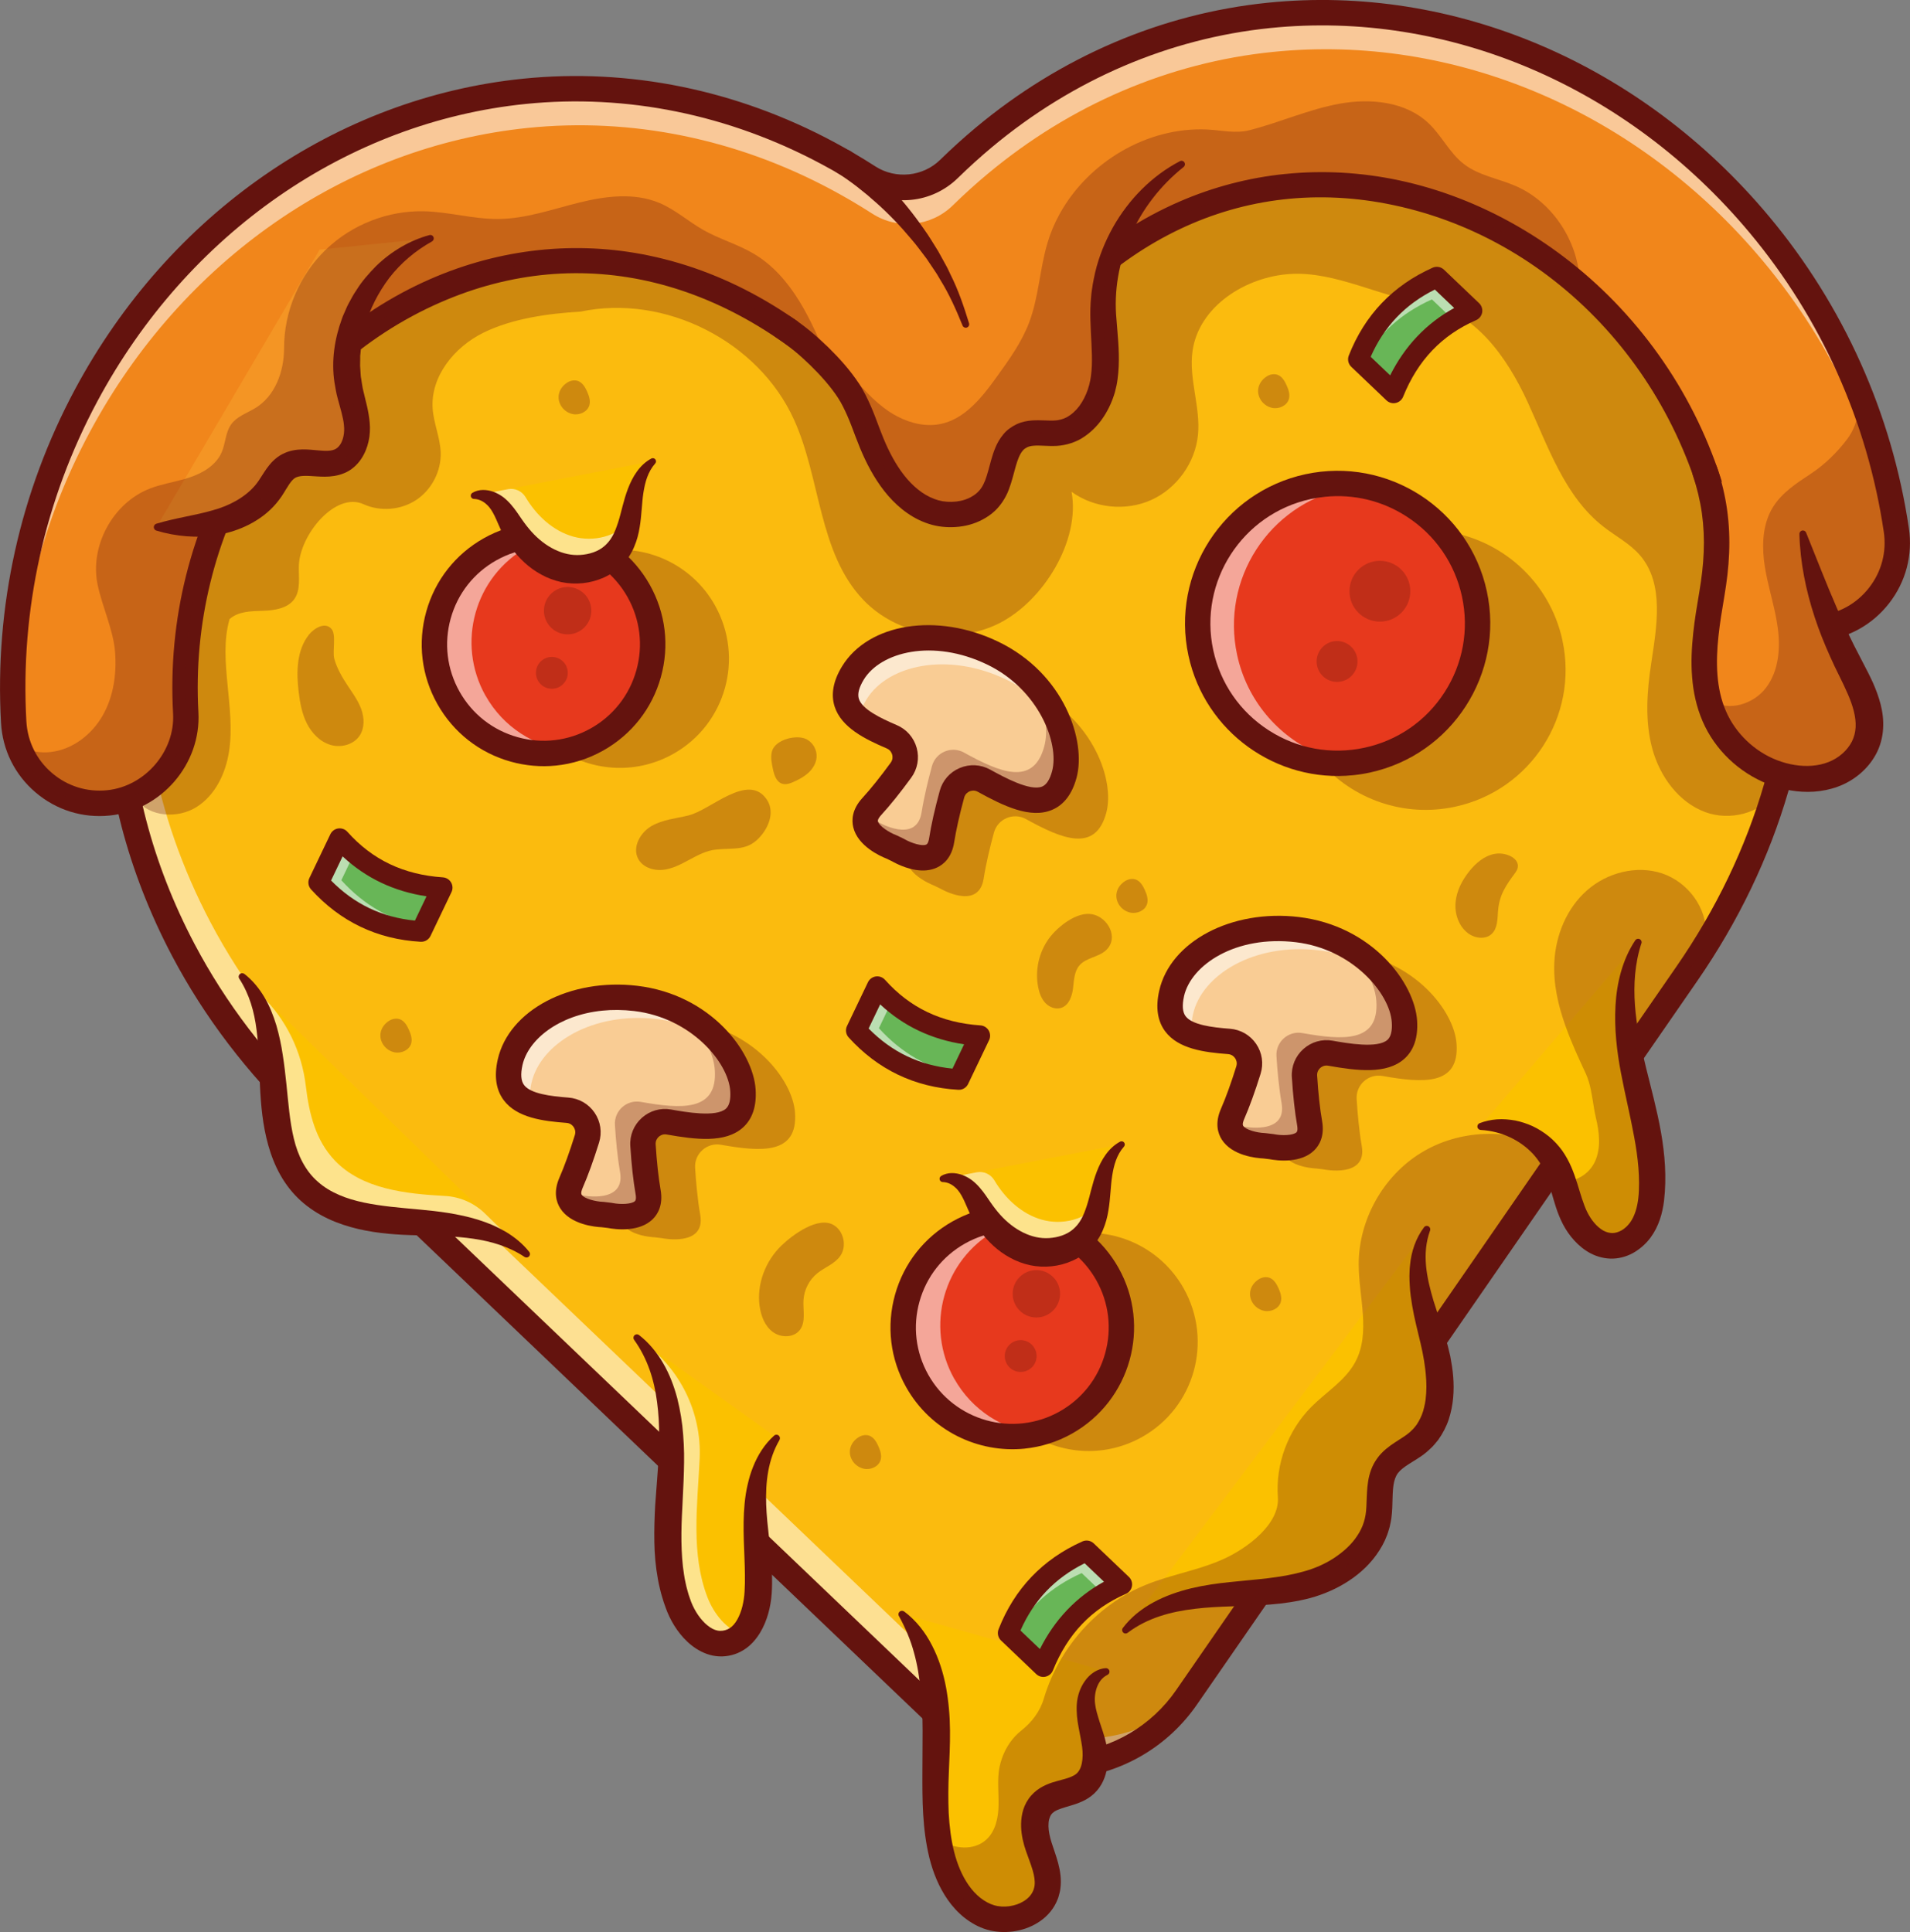 <?xml version="1.0" encoding="UTF-8"?><svg id="Camada_2" xmlns="http://www.w3.org/2000/svg" viewBox="0 0 597.45 604.38"><rect x="0" y="0" width="597.45" height="604.38" fill="#808080" stroke="none"/><defs><style>.cls-1{fill:#fff;}.cls-2{fill:#e7391d;}.cls-3{fill:#64130e;}.cls-4{fill:#fbc100;}.cls-5{fill:#f9cc94;}.cls-6{fill:#f1861b;}.cls-7{fill:#fbbb0e;}.cls-8{opacity:.3;}.cls-9{fill:#fffffe;}.cls-10{opacity:.55;}.cls-11{fill:#68b657;}.cls-12{fill:#f49524;}</style></defs><g id="Camada_1-2"><g><path class="cls-7" d="m555.6,246.38c-.18.6-.35,1.2-.54,1.81-4.68,15.56-11.43,30.69-20.13,45.13-2.29,3.83-4.73,7.6-7.31,11.33l-17.62,25.49-11.4,16.48-12.09,17.5-1.28,1.86-36.95,53.45-54.39,78.66-22.76,32.92c-6.89,9.96-17.06,16.99-28.6,19.96-2.43.63-4.9,1.07-7.43,1.33-7.38.75-14.74-.15-21.57-2.54-6.64-2.32-12.79-6.05-18.02-11.04l-2.76-2.64-196.22-187.47c-16.1-15.38-29.28-32.68-39.16-51.4-8.86-16.81-14.92-34.24-18.17-51.78-6.8-36.56-1.41-73.58,16.23-106.5,23.73-44.26,65.55-73.51,111.85-78.23,25.95-2.65,52.4,2.77,76.46,15.69,16.74,8.99,32.34,21.44,46.61,37.21,10.79-18.32,23.56-33.67,38.14-45.85,20.98-17.51,45.77-28.15,71.72-30.8,46.31-4.72,93.16,15.48,125.35,54.04,35.4,42.42,46.35,99.06,30.05,155.4Z"/><g class="cls-10"><path class="cls-1" d="m369.62,533.07c-6.82,8.87-16.37,15.14-27.1,17.91-2.43.63-4.9,1.07-7.43,1.33-7.38.75-14.74-.15-21.57-2.54-6.64-2.32-12.79-6.05-18.02-11.04l-2.76-2.64-196.22-187.47c-16.1-15.38-29.28-32.68-39.16-51.4-8.86-16.81-14.92-34.24-18.17-51.78-6.8-36.56-1.41-73.58,16.23-106.5,8.29-15.47,18.79-29.09,30.92-40.48-8.57,9.45-16.13,20.12-22.41,31.84-17.64,32.92-23.03,69.94-16.23,106.5,3.25,17.54,9.31,34.96,18.17,51.78,9.89,18.72,23.06,36.02,39.16,51.4l196.22,187.47,2.76,2.64c5.23,4.99,11.38,8.72,18.02,11.04,6.83,2.39,14.19,3.29,21.57,2.54,2.53-.26,5-.71,7.43-1.33,6.81-1.76,13.15-4.92,18.6-9.27Z"/></g><g class="cls-8"><path class="cls-3" d="m555.6,246.38c-.18.6-.35,1.2-.54,1.81-4.61,6.34-14.07,8.64-21.59,5.88-8.4-3.08-14.25-11.17-16.61-19.79-2.36-8.63-1.72-17.79-.38-26.64,1.74-11.61,4.18-24.93-3.42-33.86-3.16-3.7-7.61-6-11.46-8.99-12.17-9.47-17.34-25.07-23.78-39.08-6.44-14.02-16.65-28.54-31.9-30.75-13.94-2.01-28.22-10.11-42.27-9.26-14.06.85-28.67,10.19-30.63,24.13-1.22,8.7,2.55,17.45,1.71,26.19-.84,8.71-6.63,16.78-14.61,20.38-7.98,3.6-17.86,2.58-24.94-2.56,2.81,15.21-8.77,34.1-22.56,41.1-13.8,7.01-32.02,3.86-42.66-7.37-13.96-14.74-13.21-37.82-21.6-56.31-11.13-24.53-40.35-39.33-66.71-33.79-10.11.61-21.33,2.13-30.43,6.6-9.1,4.47-16.63,13.72-15.88,23.84.35,4.64,2.37,9.05,2.51,13.71.18,5.77-2.81,11.54-7.61,14.75-4.81,3.21-11.29,3.74-16.55,1.35-8.79-3.98-19.88,9.56-20.21,19.21-.12,3.57.65,7.51-1.4,10.45-2.1,2.98-6.24,3.58-9.89,3.69-3.65.11-7.68.16-10.39,2.61-1.89,6.68-1.28,13.66-.62,20.57.65,6.91,1.52,13.9.47,20.78-1.04,6.87-4.3,13.75-10.19,17.44-5.88,3.68-14.62,3.15-18.85-2.36-1.17-1.53-2.32-3.08-3.43-4.64-6.8-36.56-1.41-73.58,16.23-106.5,23.73-44.26,65.55-73.51,111.85-78.23,25.95-2.65,52.4,2.77,76.46,15.69,16.74,8.99,32.34,21.44,46.61,37.21,10.79-18.32,23.56-33.67,38.14-45.85,20.98-17.51,45.77-28.15,71.72-30.8,46.31-4.72,93.16,15.48,125.35,54.04,35.4,42.42,46.35,99.06,30.05,155.4Z"/></g><path class="cls-3" d="m335.49,556.25c-15.73,1.6-31.31-3.74-42.74-14.66l-198.98-190.1c-16.41-15.68-29.85-33.32-39.93-52.43-27.97-53.07-28.67-112.12-1.93-162,24.35-45.43,67.33-75.45,114.95-80.31,26.74-2.73,53.97,2.85,78.74,16.14,15.68,8.41,30.49,19.89,44.07,34.15,10.42-16.71,22.61-30.94,36.27-42.34,21.58-18.02,47.12-28.98,73.86-31.71,47.63-4.86,95.78,15.87,128.8,55.45,36.26,43.45,47.49,101.42,30.81,159.04-6.01,20.75-15.61,40.74-28.52,59.42l-156.5,226.36c-8.99,13.01-23.17,21.39-38.9,22.99ZM167.67,64.66c-44.99,4.59-85.65,33.06-108.75,76.16-25.47,47.51-24.76,103.84,1.96,154.54,9.68,18.35,22.59,35.3,38.39,50.39l198.98,190.1c9.75,9.31,23.04,13.87,36.45,12.5,13.42-1.37,25.51-8.51,33.18-19.61l156.5-226.36c12.43-17.97,21.65-37.18,27.43-57.11,15.93-55.05,5.25-110.36-29.28-151.75-31.33-37.55-76.9-57.22-121.9-52.63-25.16,2.57-49.22,12.91-69.58,29.91-14.18,11.84-26.72,26.92-37.27,44.82-.64,1.09-1.76,1.81-3.02,1.93s-2.5-.35-3.35-1.29c-13.94-15.4-29.27-27.64-45.55-36.37-23.37-12.54-49.02-17.8-74.18-15.24Z"/><path class="cls-6" d="m572.8,195.95c-1.15.28-2.34.49-3.55.61-4.71.48-9.34-.36-13.48-2.21-8.19-3.65-14.5-11.24-15.88-20.47-1.37-9.17-3.59-17.98-6.55-26.35-.02-.05-.03-.1-.05-.16-8.17-23.01-21.96-42.74-39.07-57.77-40.35-35.45-99.17-44.84-146.49-9.62-12.96,9.64-25.04,22.63-35.65,39.34-2.38,3.75-5.5,6.67-9.03,8.73-6.71,3.93-14.89,4.76-22.26,2.26-3.87-1.3-7.5-3.53-10.59-6.71-2.31-2.39-4.65-4.68-7.01-6.84-1.34-1.25-2.7-2.45-4.05-3.62-3.54-3.06-7.12-5.88-10.72-8.46-1.09-.78-2.17-1.53-3.26-2.26-47.5-32.09-99.19-24.48-136.21,5.03-17.86,14.22-32.29,33.54-41.2,55.96-7.25,18.19-10.83,38.42-9.66,59.63.78,14.04-10.18,26.71-24.18,28.14-12.69,1.29-24.16-6.43-28.17-17.88-.7-1.96-1.17-4.03-1.39-6.18-.04-.41-.07-.82-.09-1.22-1.98-35.27,5.57-70.29,22.67-102.2C55.75,69.94,106.99,34.39,163.98,28.58c32.38-3.3,65.24,3.39,95.01,19.36,4.31,2.31,8.54,4.8,12.7,7.47,7.95,5.11,18.41,4.04,25.16-2.57,3.53-3.46,7.18-6.75,10.92-9.88,25.94-21.65,56.76-34.84,89.15-38.14,57.01-5.81,114.36,18.66,153.43,65.48,12.59,15.08,22.6,31.65,29.96,49.22,6.2,14.8,10.5,30.33,12.87,46.3,2.07,13.99-7.01,26.96-20.38,30.13Z"/><g class="cls-10"><path class="cls-1" d="m593.41,171.54c-5.85-32.81-19.97-63.54-41.89-89.81-39.07-46.82-96.42-71.3-153.43-65.48-32.38,3.3-63.2,16.49-89.15,38.14-3.74,3.12-7.39,6.42-10.92,9.88-6.75,6.61-17.22,7.68-25.16,2.57-4.16-2.67-8.39-5.16-12.7-7.47-29.77-15.97-62.63-22.66-95.01-19.36-57,5.81-108.23,41.37-137.04,95.11-16.18,30.18-23.81,63.14-22.9,96.45-.41-1.43-.69-2.93-.84-4.46-.04-.41-.07-.82-.09-1.22-1.98-35.27,5.57-70.29,22.67-102.2C55.75,69.94,106.99,34.39,163.98,28.58c32.38-3.3,65.24,3.39,95.01,19.36,4.31,2.31,8.54,4.8,12.7,7.47,7.95,5.11,18.41,4.04,25.16-2.57,3.53-3.46,7.18-6.75,10.92-9.88,25.94-21.65,56.76-34.84,89.15-38.14,57.01-5.81,114.36,18.66,153.43,65.48,23.18,27.79,37.65,60.58,42.83,95.52.28,1.94.36,3.86.23,5.72Z"/></g><path class="cls-3" d="m569.65,200.51c-16.19,1.65-31.3-10.03-33.69-26.05-8.18-55.01-48.37-99.33-100-110.28-47.14-10-91.07,10.88-120.52,57.28-5.07,7.99-13.41,13.12-22.86,14.09-9.46.96-18.65-2.38-25.24-9.18-38.22-39.49-85.46-51.07-129.6-31.76-48.36,21.15-78.77,72.67-75.68,128.2.9,16.16-11.54,30.66-27.73,32.31-8.48.87-16.73-1.71-23.22-7.24-6.48-5.53-10.32-13.26-10.79-21.76-2.04-36.2,5.96-72.26,23.13-104.3C52.87,66.9,105.26,30.57,163.58,24.62c33.18-3.38,66.82,3.47,97.29,19.81,4.38,2.35,8.74,4.92,12.97,7.64,6.34,4.07,14.85,3.21,20.24-2.07,3.59-3.52,7.35-6.91,11.15-10.09,26.55-22.16,58.12-35.66,91.29-39.05,58.32-5.95,116.96,19.06,156.88,66.89,23.28,27.9,38.39,61.61,43.7,97.48,1.25,8.42-.95,16.77-6.18,23.49-5.24,6.73-12.79,10.92-21.28,11.78ZM402,54.43c11.72-1.2,23.71-.55,35.61,1.98,25.67,5.44,50.23,19.59,69.15,39.82,19.92,21.3,32.73,47.95,37.06,77.06,1.74,11.68,13.2,20.52,25.03,19.31h0c6.31-.64,11.92-3.75,15.81-8.76,3.89-5,5.52-11.2,4.59-17.45-5.1-34.43-19.6-66.78-41.95-93.56C509.08,27.04,453.01,3.09,397.32,8.77c-31.59,3.22-61.67,16.1-87,37.24-3.65,3.05-7.24,6.3-10.69,9.67-8.14,7.96-20.51,9.23-30.08,3.07-4.05-2.61-8.24-5.07-12.43-7.32-29.07-15.59-61.13-22.13-92.73-18.91-55.69,5.68-105.76,40.46-133.94,93.03-16.48,30.75-24.16,65.36-22.2,100.1.36,6.32,3.2,12.06,8.02,16.17,4.82,4.12,10.95,6.03,17.26,5.38,11.83-1.21,21.27-12.18,20.61-23.97-1.64-29.39,5.54-58.08,20.74-82.96,14.44-23.64,35.64-42.44,59.68-52.96,21.91-9.58,45.59-12.13,68.46-7.36,25.33,5.28,48.89,19.03,70.03,40.88,4.88,5.04,11.7,7.52,18.72,6.81,7.02-.72,13.2-4.52,16.96-10.45,16.29-25.66,36.59-43.89,60.33-54.18,10.53-4.56,21.61-7.44,32.93-8.59Z"/><path class="cls-12" d="m108.95,107.44c-.78,4.78-.71,9.67.31,14.43.86,3.99,2.31,7.89,2.42,11.97.11,4.08-1.52,8.56-5.19,10.34-5,2.4-11.5-1.08-16.31,1.67-2.76,1.58-4.1,4.75-5.94,7.35-3.7,5.29-9.78,8.54-16.05,10.1-.15.04-.3.07-.44.1-6.13,1.46-12.52,1.49-18.83,1.52l8.9-15.12,42.19-71.72,34.71-3.54c-13.63,5.31-23.45,18.56-25.77,32.9Z"/><path class="cls-3" d="m135.11,75.54c-5.26,2.93-9.76,6.78-13.3,11.34-3.47,4.61-6.12,9.75-7.63,15.18-.32,1.37-.72,2.71-.89,4.1-.11.69-.25,1.37-.34,2.06l-.17,2.07-.11,1.03v1.03s-.03,2.06-.03,2.06c.02.68.09,1.36.13,2.05.05.68.06,1.37.21,2.04.22,1.35.37,2.67.74,4.09l1.09,4.52c.36,1.6.68,3.31.83,5.13.08.9.11,1.85.05,2.85-.04.98-.18,1.95-.39,2.92-.42,1.93-1.17,3.86-2.39,5.66-1.2,1.78-3.03,3.45-5.21,4.33-2.14.91-4.29,1.11-6.1,1.12-1.83,0-3.43-.17-4.83-.23-1.4-.07-2.59-.02-3.42.2-.85.23-1.27.48-1.89,1.12-.61.64-1.3,1.68-2.07,2.97-.39.64-.81,1.35-1.31,2.09-.51.74-1.08,1.52-1.68,2.21-2.39,2.85-5.38,5.02-8.5,6.62-3.13,1.6-6.46,2.64-9.78,3.24-3.31.58-6.61.67-9.81.42-3.21-.27-6.32-.83-9.39-1.77h-.01c-.59-.19-.93-.81-.75-1.41.11-.37.41-.64.75-.75,6.15-1.85,12.13-2.59,17.5-4.16,5.34-1.43,10.21-4.09,13.37-7.8.41-.47.74-.94,1.11-1.46.36-.53.75-1.14,1.17-1.8.85-1.31,1.81-2.9,3.38-4.44.78-.76,1.73-1.51,2.8-2.07,1.07-.55,2.2-.97,3.28-1.18,2.18-.45,4.1-.35,5.76-.23,1.67.13,3.13.31,4.37.34,1.25.03,2.23-.1,2.92-.39.69-.26,1.25-.74,1.78-1.48.52-.73.9-1.73,1.11-2.8.1-.54.18-1.09.19-1.65.02-.54,0-1.12-.07-1.76-.11-1.24-.4-2.55-.76-3.94l-1.2-4.41c-.45-1.55-.7-3.29-1-4.96-1.03-6.79.04-13.7,2.34-19.95.25-.8.64-1.54.96-2.31.35-.76.63-1.54,1.04-2.27.8-1.46,1.54-2.94,2.5-4.3,1.73-2.82,3.94-5.3,6.23-7.63,4.71-4.55,10.48-7.98,16.63-9.64.58-.16,1.17.19,1.33.76.13.49-.09.99-.52,1.23l-.03.02Z"/><path class="cls-6" d="m369.66,51.34c-10.33,6.64-18.09,17.01-21.93,28.65-1.66,5.02-2.59,10.26-2.67,15.55-.12,7.76,1.45,15.57.26,23.23-1.18,7.67-6.22,15.6-13.91,16.65-4.02.55-8.39-.81-12.02,1.02-6.04,3.05-5.28,11.91-8.7,17.75-3.95,6.7-13.54,8.39-20.67,5.3-7.13-3.09-12.09-9.78-15.51-16.76-3.43-6.99-4.22-11.62-7.88-18.47-1.16-2.17-2.98-4.66-5.15-7.22-3.75-4.42-8.59-9.01-13.07-12.36-1.11-.84-2.21-1.6-3.26-2.26l86.27-35.38,38.24-15.69Z"/><path class="cls-3" d="m247.28,99.05c4.4,2.82,8.14,6.07,11.74,9.54,3.56,3.5,6.89,7.17,9.8,11.59,1.51,2.35,2.56,4.58,3.59,6.91,1.02,2.32,1.86,4.65,2.68,6.84,1.62,4.35,3.45,8.43,5.83,12.09,2.36,3.65,5.27,6.8,8.68,8.8,1.75,1.01,3.44,1.67,5.3,1.99,1.86.29,3.8.25,5.61-.14,1.81-.39,3.46-1.17,4.77-2.21,1.32-1.08,2.14-2.31,2.87-4.15.71-1.85,1.23-4.05,1.92-6.51.34-1.21.75-2.51,1.32-3.85.54-1.33,1.36-2.76,2.45-4.07,1.08-1.35,2.6-2.43,4.2-3.19,1.64-.75,3.34-1.07,4.82-1.16,2.97-.18,5.36.16,7.2,0,.46-.02.86-.08,1.26-.18.4-.06.79-.19,1.17-.32.39-.1.75-.33,1.14-.48.35-.24.74-.4,1.08-.67,1.41-.99,2.69-2.37,3.69-4.03,1.01-1.65,1.8-3.5,2.3-5.43.24-.98.45-1.89.57-2.95.15-1.03.21-2.11.26-3.18.15-4.34-.31-8.99-.44-13.93-.08-2.46-.04-5.04.22-7.6.08-1.28.33-2.54.5-3.81.2-1.26.5-2.51.76-3.76,1.18-4.97,3.12-9.7,5.57-14.1,4.94-8.76,12.24-16.14,20.94-20.67.53-.28,1.18-.07,1.46.46.24.47.11,1.03-.29,1.35h0c-14.69,11.67-22.75,30-21.01,47.74.33,4.58.92,9.46.69,14.66-.07,1.3-.16,2.61-.35,3.94-.16,1.31-.46,2.74-.82,4.06-.77,2.67-1.91,5.24-3.45,7.62-1.53,2.38-3.55,4.57-6.07,6.3-2.47,1.75-5.7,2.77-8.71,2.94-2.93.13-5.31-.22-7.1-.06-.9.06-1.57.23-2.1.47-.53.3-1.04.57-1.44,1.11-.87.99-1.59,2.81-2.19,4.96-.61,2.13-1.16,4.6-2.15,7.21-.97,2.6-2.83,5.52-5.25,7.42-2.42,1.94-5.23,3.19-8.08,3.81-2.85.61-5.76.67-8.61.22-2.85-.46-5.67-1.58-8.03-2.97-4.84-2.86-8.5-6.99-11.31-11.32-2.83-4.34-4.89-9.04-6.61-13.62-.86-2.27-1.64-4.43-2.54-6.48-.89-2.03-1.9-4.12-2.99-5.78-2.33-3.56-5.43-7.03-8.67-10.2-3.26-3.16-6.78-6.18-10.42-8.5l-.04-.03c-1.85-1.18-2.39-3.63-1.21-5.48,1.18-1.85,3.63-2.39,5.48-1.21h0Z"/><path class="cls-3" d="m266.36,47.51c1.25.94,2.29,1.79,3.37,2.71,1.07.9,2.09,1.84,3.12,2.78,1.01.95,2,1.92,2.99,2.88.96,1,1.93,1.98,2.87,2.98,3.77,4.03,7.21,8.34,10.33,12.85,1.61,2.22,3,4.6,4.45,6.91l1.98,3.6c.32.6.67,1.19.97,1.8l.88,1.86c2.46,4.88,4.21,10.08,5.8,15.26.17.57-.15,1.17-.72,1.34-.54.16-1.1-.11-1.31-.62l-.02-.06c-2-4.91-4.13-9.74-6.92-14.22l-1-1.7c-.34-.56-.73-1.1-1.09-1.65l-2.2-3.27c-1.6-2.09-3.11-4.23-4.84-6.2-3.35-4.02-6.98-7.81-10.87-11.28l-2.95-2.56c-1.01-.82-2.01-1.64-3.03-2.44-1.03-.78-2.06-1.57-3.11-2.3-1.02-.74-2.14-1.48-3.09-2.07l-.08-.05c-1.87-1.15-2.45-3.6-1.3-5.47,1.15-1.87,3.6-2.45,5.47-1.3.1.06.2.13.3.2Z"/><path class="cls-6" d="m584.16,231.22c-1.45,4.96-5.54,8.93-10.33,10.86-4.8,1.94-10.22,1.97-15.25.77-5.26-1.26-10.14-3.9-14.16-7.5-3.37-3.02-6.14-6.72-8-10.86-5.36-11.93-3.14-25.73-.94-38.63,2.19-12.84,2.39-24.81-2.13-38.32-.02-.05-.03-.1-.05-.16l20.37,12.94,10.25,6.52c2.05,9.95,5.03,19.72,8.89,29.11,1.67,4.07,3.51,8.08,5.51,12,3.73,7.31,8.15,15.39,5.85,23.27Z"/><path class="cls-3" d="m537.06,146.11c1.44,4.31,2.53,8.77,3.17,13.3.63,4.53.84,9.11.64,13.64-.17,4.53-.74,8.99-1.47,13.37-.72,4.25-1.42,8.43-1.86,12.57-.89,8.24-.73,16.47,2.34,23.48,2.97,6.92,8.96,12.64,16.02,15.35,3.52,1.35,7.33,2.01,10.93,1.72,3.62-.28,6.93-1.54,9.44-3.77,1.26-1.1,2.28-2.4,3-3.79.69-1.39,1.08-2.88,1.17-4.49.17-3.2-.88-6.83-2.5-10.49-.79-1.85-1.7-3.72-2.65-5.64-.96-1.91-1.94-3.96-2.83-5.97-1.81-4.04-3.47-8.15-4.84-12.35-2.75-8.4-4.53-17.13-4.76-25.97-.02-.6.46-1.11,1.06-1.12.47-.01.87.27,1.04.68h0c3.28,8.08,6.3,16,9.69,23.75,1.69,3.87,3.39,7.73,5.28,11.49.96,1.89,1.9,3.71,2.91,5.64,1.01,1.92,2.04,3.91,3,6.02.93,2.11,1.79,4.35,2.41,6.77.62,2.41.97,5.04.78,7.75-.17,2.69-.91,5.47-2.23,7.9-1.31,2.42-3.07,4.51-5.11,6.21-2.03,1.69-4.34,3.03-6.81,3.93-2.44.9-4.97,1.39-7.47,1.57-5.02.33-9.91-.62-14.43-2.4-9.01-3.58-16.53-10.65-20.4-19.62-1.91-4.44-2.94-9.17-3.28-13.81-.39-4.65-.13-9.22.33-13.67.47-4.45,1.21-8.79,1.93-13.05.69-4.14,1.21-8.26,1.36-12.37.18-4.1-.01-8.18-.57-12.21-.57-4.02-1.54-7.99-2.83-11.87v-.03c-.7-2.08.42-4.33,2.51-5.02s4.33.43,5.02,2.51Z"/><path class="cls-4" d="m510.63,333.32c2.7,12.87,6.74,25.73,6.1,38.87-.18,3.93-.83,7.93-2.81,11.32-1.97,3.39-5.48,6.09-9.4,6.22-5.74.2-10.33-4.9-12.57-10.19-1.41-3.35-2.25-6.95-3.4-10.4-.56-1.73-1.2-3.42-2.05-5.02-.12-.25-.25-.48-.39-.73-4.48-7.92-14.17-12.52-23.12-10.96l26.76-31.27,22.71-26.54c-5.31,10.86-4.69,23.54-2.46,35.52.19,1.06.4,2.12.63,3.18Z"/><path class="cls-3" d="m513.43,295.09c-2.07,6.38-2.48,12.92-2.01,19.42.48,6.51,1.86,12.96,3.45,19.46,1.61,6.52,3.43,13.17,4.67,20.12,1.22,6.97,1.84,14.18.96,21.65-.49,3.77-1.57,7.84-4.22,11.43-1.32,1.76-2.96,3.28-4.9,4.48-1.95,1.19-4.3,1.98-6.78,2.08-2.45.09-4.9-.54-6.95-1.59-2.05-1.06-3.75-2.49-5.17-4.03-1.43-1.55-2.59-3.25-3.54-5.04-.96-1.85-1.65-3.62-2.22-5.36-1.14-3.47-1.88-6.73-2.92-9.55-.5-1.42-1.1-2.72-1.8-3.88-.72-1.18-1.56-2.31-2.53-3.36-3.94-4.18-9.69-7.07-16.28-7.44h-.03c-.6-.04-1.07-.55-1.03-1.16.03-.44.31-.81.7-.96,1.71-.66,3.56-1.06,5.44-1.2,1.89-.14,3.79.04,5.69.36,1.88.39,3.73.99,5.51,1.81,1.77.84,3.44,1.9,5,3.15,1.54,1.26,2.93,2.75,4.14,4.39,1.19,1.68,2.14,3.45,2.9,5.21,1.51,3.53,2.36,6.94,3.36,9.96.51,1.51,1.01,2.94,1.62,4.13.62,1.23,1.36,2.41,2.22,3.4.85.99,1.8,1.82,2.77,2.37.97.53,1.93.78,2.9.79.94-.01,1.94-.32,2.92-.88.97-.57,1.87-1.43,2.59-2.41,1.42-1.96,2.25-4.7,2.58-7.67.19-1.49.21-3.08.23-4.67,0-1.59-.08-3.19-.2-4.79-.26-3.21-.73-6.44-1.34-9.69-1.18-6.5-2.82-13.1-4.11-19.93-1.31-6.84-2.13-13.97-1.72-21.14.4-7.13,2.2-14.45,6.18-20.39.33-.5,1.01-.63,1.51-.3.41.28.58.79.43,1.24h0Z"/><path class="cls-4" d="m448.27,419.43c3,11.03,4.05,24.4-4.6,31.68-3.2,2.69-7.47,4.21-9.82,7.67-3.09,4.53-1.82,10.6-2.7,16.01-1.64,10.09-10.96,17.43-20.73,20.49-5.36,1.67-10.93,2.36-16.54,2.8-4.62.37-9.26.58-13.85,1.02-10.19,1.01-20.86,3.59-28.03,10.89l12.24-16.28,62.08-82.58,20.05-26.68c-5.68,10.18-1.59,22.74,1.61,33.95.1.34.19.67.29,1.02Z"/><path class="cls-3" d="m447.31,384.99c-2.62,7.25-1.06,14.65,1.1,21.95l1.78,5.54c.61,1.88,1.27,3.7,1.87,5.69.62,1.99,1.13,4.04,1.59,6.1.38,2.09.75,4.19.91,6.37.35,4.31.08,8.89-1.39,13.39-.75,2.25-1.89,4.43-3.31,6.43-.8.94-1.53,1.94-2.47,2.74-.88.85-1.84,1.65-2.78,2.29-1.87,1.3-3.62,2.25-4.99,3.22-1.39.98-2.3,1.85-2.85,2.92-.57,1.09-.89,2.52-1.04,4.24-.15,1.72-.14,3.65-.23,5.78-.05,1.07-.12,2.17-.29,3.35-.06.58-.22,1.17-.33,1.76-.11.59-.25,1.17-.44,1.74-.65,2.31-1.67,4.48-2.93,6.45-2.5,3.97-5.89,7.15-9.62,9.59-3.71,2.44-7.87,4.23-12.05,5.37-4.17,1.1-8.35,1.7-12.45,2.02-8.19.68-16.05.41-23.56,1.34-7.52.88-14.9,2.83-21.07,7.5h-.02c-.48.38-1.16.28-1.52-.2-.3-.4-.29-.93,0-1.31,1.26-1.66,2.74-3.17,4.37-4.53,1.64-1.33,3.42-2.51,5.28-3.51,3.72-2.02,7.75-3.38,11.79-4.37,4.05-.96,8.16-1.54,12.16-1.94,4-.44,7.93-.73,11.74-1.19,1.9-.25,3.78-.5,5.63-.83,1.84-.33,3.63-.75,5.39-1.23,3.49-.94,6.72-2.33,9.66-4.24,2.9-1.91,5.51-4.22,7.29-6.97.91-1.35,1.63-2.8,2.09-4.31.47-1.51.71-3.03.79-4.9.1-1.84.11-3.88.32-6.13.22-2.23.7-4.77,2-7.21.66-1.2,1.49-2.36,2.4-3.3.91-.95,1.88-1.73,2.81-2.41,1.87-1.34,3.61-2.32,4.98-3.32.7-.49,1.25-.98,1.78-1.53.58-.49.98-1.15,1.47-1.72.82-1.28,1.52-2.65,1.99-4.2.43-1.56.8-3.17.89-4.91.11-.84.08-1.74.13-2.61-.04-.89,0-1.77-.1-2.68-.21-3.6-.85-7.29-1.72-10.96-.87-3.76-1.95-7.72-2.62-11.78-.33-2.05-.66-4.1-.76-6.22-.09-1.04-.08-2.12-.11-3.18.04-1.08.04-2.13.18-3.21.36-4.27,1.83-8.58,4.39-11.95.36-.48,1.04-.57,1.52-.21.39.29.52.8.37,1.23v.03Z"/><path class="cls-4" d="m75.61,305.36c15.94,17.13,3.53,48.87,19.65,65.84,8.54,9,22.15,10.43,34.54,11.12,12.39.69,25.91,1.64,35,10.07"/><g class="cls-10"><path class="cls-1" d="m164.79,392.39c-9.09-8.44-22.61-9.38-35-10.07-12.39-.7-26-2.13-34.53-11.12-16.12-16.97-3.71-48.7-19.65-65.84l6.2,6.05c7.75,7.56,12.58,17.57,13.85,28.32,1.04,8.78,3.11,17.03,9.04,23.28,8.54,9,22.15,10.44,34.53,11.12h.07c4.65.28,9.05,2.22,12.39,5.48l13.09,12.77Z"/></g><path class="cls-3" d="m76.4,304.63c2.52,1.94,4.62,4.49,6.27,7.27,1.66,2.79,2.85,5.82,3.78,8.87.88,3.06,1.54,6.15,1.99,9.21.49,3.06.82,6.09,1.14,9.08.62,5.96,1.04,11.76,2.33,17.12,1.27,5.34,3.65,10.15,7.54,13.52,3.84,3.41,8.96,5.36,14.41,6.5,5.48,1.15,11.26,1.61,17.23,2.16,6.03.55,12.27,1.31,18.38,3.18l2.27.77,2.24.88,2.18,1.03,2.12,1.16c2.76,1.67,5.29,3.74,7.26,6.24.37.47.29,1.16-.18,1.53-.38.3-.9.3-1.28.05-4.89-3.26-10.35-4.85-15.99-5.69-5.65-.83-11.48-.94-17.46-1.08-6.04-.12-12.33-.51-18.62-1.98-3.14-.74-6.29-1.75-9.34-3.18-3.04-1.42-5.97-3.29-8.55-5.61-2.58-2.32-4.74-5.1-6.41-8.07-1.69-2.98-2.89-6.13-3.78-9.27-1.78-6.31-2.31-12.58-2.61-18.61-.29-6.04-.31-11.91-1.07-17.56-.71-5.66-2.22-11.09-5.42-16.02h0c-.33-.51-.18-1.19.32-1.52.4-.26.9-.22,1.26.05Z"/><path class="cls-4" d="m199.1,418.37c10.11,10.41,11.47,26.4,10.77,40.9-.69,14.5-2.76,29.57,2.46,43.12,2.48,6.43,8.26,12.99,15.01,11.61,6.52-1.33,9.36-9.08,9.8-15.72.55-8.32-.83-16.64-.89-24.97-.07-8.33,1.39-17.14,6.74-23.54"/><g class="cls-10"><path class="cls-1" d="m232.31,511.19c-1.34,1.39-2.98,2.39-4.97,2.8-6.75,1.38-12.53-5.18-15.02-11.61-5.21-13.55-3.15-28.62-2.45-43.12.7-14.5-.66-30.49-10.77-40.91l1.85,1.33c11.75,8.41,18.56,22.17,17.9,36.6,0,.09,0,.17-.01.26-.7,14.5-2.76,29.58,2.45,43.12,1.97,5.12,6.04,10.32,11.02,11.53Z"/></g><path class="cls-3" d="m199.87,417.62c3.07,2.36,5.61,5.47,7.58,8.87,1.99,3.41,3.38,7.13,4.39,10.91.95,3.79,1.59,7.64,1.86,11.48.15,1.92.24,3.84.28,5.75.02,1.91,0,3.83-.06,5.7-.09,3.75-.34,7.45-.48,11.09-.2,3.64-.34,7.24-.29,10.78.07,3.54.27,7.02.82,10.4.12.85.28,1.69.47,2.51.16.84.37,1.65.6,2.46.2.82.47,1.62.75,2.41.27.83.54,1.53.87,2.23,1.28,2.79,3.25,5.4,5.43,6.84,1.08.73,2.18,1.12,3.2,1.12,1.02.02,2.07-.27,2.94-.83,1.81-1.1,3.23-3.82,3.97-6.78.37-1.5.62-3.06.7-4.64.11-1.7.13-3.43.11-5.19-.05-7.02-.84-14.53-.1-22.35.19-1.95.47-3.9.92-5.82.43-1.93.97-3.84,1.73-5.69,1.45-3.69,3.66-7.18,6.59-9.78.45-.4,1.14-.36,1.54.09.32.36.36.87.13,1.27v.02c-3.61,6.2-4.38,13.19-4.16,20.16.23,6.98,1.61,14.19,1.83,21.95.04,1.94.03,3.9-.1,5.89-.15,2.1-.49,4.21-1.08,6.28-.59,2.07-1.41,4.14-2.63,6.13-1.22,1.97-2.86,3.92-5.13,5.31-2.26,1.4-4.94,2.1-7.61,1.97-2.69-.11-5.16-1.13-7.16-2.41-2.02-1.3-3.64-2.9-5.02-4.61-1.37-1.71-2.5-3.55-3.42-5.5-.47-.98-.87-1.99-1.19-2.92-.34-.95-.69-1.9-.95-2.87-.3-.96-.57-1.93-.78-2.9-.24-.97-.46-1.95-.62-2.92-.72-3.91-1.06-7.82-1.12-11.67-.07-3.85.06-7.65.26-11.39l.82-11.05c.5-7.19.72-14.31-.22-21.25-.87-6.93-2.97-13.66-7.19-19.54-.35-.49-.24-1.17.24-1.52.4-.29.93-.26,1.3.02Z"/><path class="cls-4" d="m339.68,533.14c.08,4.38,1.8,8.55,2.57,12.86.29,1.6.4,3.32.27,4.97-.24,2.78-1.19,5.41-3.27,7.2-3.69,3.15-9.68,2.56-13.11,5.98-3.31,3.29-2.76,8.79-1.31,13.23,1.45,4.44,3.6,8.98,2.75,13.57-1.51,8.08-12.33,11.64-19.76,8.11-7.44-3.53-11.59-11.66-13.43-19.68-.33-1.42-.59-2.84-.82-4.28-1.74-11.21-.58-22.77-.68-34.16-.01-1.61-.06-3.23-.15-4.86-.61-11.37-3.18-22.91-10.72-31.26l49.97,14.07,14.16,3.99c-4.27.97-6.53,5.88-6.46,10.26Z"/><path class="cls-3" d="m282.81,504.1c3.66,2.73,6.64,6.5,8.73,10.64,2.15,4.14,3.53,8.6,4.38,13.1.82,4.5,1.21,9.03,1.24,13.5.05,4.45-.19,8.82-.36,13.11-.19,4.3-.22,8.52-.05,12.68.23,4.14.72,8.24,1.69,12.11.96,3.82,2.45,7.49,4.57,10.52,1.06,1.51,2.27,2.84,3.63,3.92,1.35,1.07,2.91,1.93,4.33,2.33,2.99.89,6.7.34,9.3-1.3,1.31-.81,2.28-1.87,2.81-3.04.11-.3.29-.57.33-.9.08-.31.18-.61.21-.97.08-.69.06-1.43-.05-2.23-.21-1.6-.79-3.41-1.51-5.37l-1.12-3.11c-.39-1.12-.76-2.37-1.03-3.61-.52-2.51-.78-5.26-.12-8.28.33-1.5.96-3.05,1.94-4.45.96-1.39,2.27-2.58,3.61-3.41,2.72-1.66,5.21-2.11,7.17-2.68,2.01-.52,3.38-1.11,4.15-1.76.8-.65,1.43-1.78,1.74-3.31.31-1.52.33-3.29.09-5.09-.26-1.89-.7-3.95-1.11-6.18-.43-2.22-.71-4.66-.56-7.2.2-2.66,1.04-5.17,2.57-7.3,1.47-2.12,3.91-3.86,6.52-3.97.6-.03,1.11.44,1.14,1.05.02.45-.23.84-.61,1.03l-.05.03c-1.68.83-2.7,2.3-3.3,3.95-.58,1.66-.77,3.5-.53,5.17.21,1.8.81,3.63,1.42,5.61.64,1.98,1.42,4.07,1.96,6.45.55,2.45.78,5.08.36,7.83-.21,1.38-.59,2.8-1.24,4.19-.64,1.39-1.57,2.75-2.77,3.88-1.19,1.13-2.56,1.96-3.85,2.53-1.29.59-2.5.97-3.59,1.29-2.18.64-3.98,1.17-4.97,1.81-.95.63-1.37,1.26-1.71,2.49-.3,1.22-.27,2.89.08,4.61.17.88.39,1.71.69,2.65l1.01,3.03c.71,2.12,1.47,4.46,1.77,7.17.15,1.35.16,2.79-.04,4.25-.08.72-.28,1.47-.49,2.2-.17.75-.52,1.43-.82,2.13-1.32,2.77-3.51,4.93-5.89,6.36-2.4,1.46-5.01,2.31-7.67,2.66-2.66.34-5.4.2-8.07-.57-2.75-.81-5.01-2.14-7.06-3.74-2.04-1.61-3.76-3.53-5.19-5.56-2.85-4.09-4.63-8.6-5.78-13.17-2.21-9.09-2.22-18.18-2.18-26.89l.06-12.88c-.03-4.19-.13-8.33-.56-12.41-.43-4.07-1.03-8.1-2.13-12-1.05-3.93-2.64-7.68-4.71-11.44l-.02-.03c-.29-.53-.1-1.2.43-1.49.39-.21.85-.17,1.19.08Z"/><g class="cls-8"><path class="cls-3" d="m572.8,195.95c1.67,4.07,3.51,8.08,5.51,12,3.73,7.31,8.15,15.39,5.85,23.27-1.45,4.96-5.54,8.93-10.33,10.86-4.8,1.94-10.22,1.97-15.25.77-5.26-1.26-10.14-3.9-14.16-7.5-3.59-4.95-6.59-10.39-9.05-16.17,5.41,3.59,13.29,1.05,17.15-4.17,3.87-5.21,4.44-12.22,3.56-18.65-.09-.67-.19-1.33-.31-2-.98-5.72-2.81-11.31-3.72-17.06-.91-5.7-.85-11.83,1.61-16.97.31-.65.66-1.28,1.05-1.89,2.81-4.43,7.38-7.37,11.75-10.26,4.37-2.89,8.09-6.55,11.27-10.71,4.19-5.47,4.82-13.32.55-16.36l2.03-1.59c6.2,14.8,10.5,30.33,12.87,46.3,2.07,13.99-7.01,26.96-20.38,30.13Z"/></g><g class="cls-8"><path class="cls-3" d="m494.22,89.6c-40.35-35.45-99.17-44.84-146.49-9.62-1.66,5.02-2.59,10.26-2.67,15.55-.12,7.76,1.45,15.57.26,23.23-1.18,7.67-6.22,15.6-13.91,16.65-4.02.55-8.39-.81-12.02,1.02-6.04,3.05-5.28,11.91-8.7,17.75-3.95,6.7-13.54,8.39-20.67,5.3-7.13-3.09-12.09-9.78-15.51-16.76-3.43-6.99-4.22-11.62-7.88-18.47-1.16-2.17-2.98-4.66-5.15-7.22.57-.11,1.14-.2,1.7-.27.8-.11,1.59-.18,2.39-.23,3.77,4.42,7.61,8.9,12.43,12.14.88.6,1.82,1.16,2.78,1.64,4.25,2.21,9.1,3.29,13.73,2.26,3.24-.73,6.03-2.38,8.53-4.52,3.38-2.87,6.22-6.64,8.82-10.26,3.79-5.27,7.63-10.62,9.97-16.67,3.08-8.01,3.37-16.82,5.8-25.04.93-3.16,2.2-6.19,3.78-9.06,8.94-16.31,27.43-27.37,46.13-26.51,4.55.21,8.89,1.35,13.3.22,9.54-2.43,18.63-6.58,28.31-8.31,9.69-1.74,20.64-.61,27.76,6.18,4.08,3.88,6.55,9.3,11.02,12.74,4.59,3.54,10.62,4.48,15.96,6.75,12.2,5.2,20.36,18.34,20.31,31.5Z"/></g><g class="cls-8"><path class="cls-3" d="m259.14,113.14c-3.54-3.06-7.12-5.88-10.72-8.46-1.09-.78-2.17-1.53-3.26-2.26-47.5-32.09-99.19-24.48-136.21,5.03-.78,4.78-.71,9.67.31,14.43.86,3.99,2.31,7.89,2.42,11.97.11,4.08-1.52,8.56-5.19,10.34-5,2.4-11.5-1.08-16.31,1.67-2.76,1.58-4.1,4.75-5.94,7.35-3.7,5.29-9.78,8.54-16.05,10.1-.15.04-.3.07-.44.1-7.25,18.19-10.83,38.42-9.66,59.63.78,14.04-10.18,26.71-24.18,28.14-12.69,1.29-24.16-6.43-28.17-17.88,3.1,1.65,6.75,2.37,10.24,1.94,6.8-.83,12.78-5.49,16.16-11.44,3.39-5.95,4.38-13.05,3.85-19.87-.53-6.83-4.06-14.29-5.45-21-2.54-12.13,4.75-25.57,16.3-30.08,3.53-1.37,7.32-1.98,10.97-3.02.53-.15,1.06-.32,1.58-.5,4.13-1.37,8.22-3.85,9.95-7.83,1.23-2.84,1.17-6.22,2.96-8.73,1.73-2.43,4.76-3.46,7.33-4.97,6.41-3.75,9.24-11.54,9.23-18.97,0-11.37,4.77-22.64,12.9-30.58.12-.12.25-.24.38-.35,8.09-7.72,19.31-12.07,30.5-11.81,7.8.19,15.47,2.49,23.28,2.42,8.57-.08,16.83-3.04,25.16-5.11,8.33-2.07,17.39-3.23,25.29.14,4.91,2.09,8.97,5.76,13.61,8.4,5.1,2.89,10.86,4.49,15.88,7.49,11.95,7.15,17.98,20.88,23.27,33.75Z"/></g><g class="cls-8"><path class="cls-3" d="m527.62,304.65l-17.62,25.49c.19,1.06.4,2.12.63,3.18,2.7,12.87,6.74,25.73,6.1,38.87-.18,3.93-.83,7.93-2.81,11.32-1.97,3.39-5.48,6.09-9.4,6.22-5.74.2-10.33-4.9-12.57-10.19-1.41-3.35-2.25-6.95-3.4-10.4,4.1,1.03,8.63-1.91,10.39-5.84,1.88-4.2,1.35-9.06.28-13.52-.24-1.01-.44-2.08-.62-3.15-.62-3.66-1.06-7.54-2.56-10.77-2.23-4.79-4.5-9.69-6.28-14.7-2.36-6.56-3.91-13.3-3.56-20.23.42-8.42,3.89-16.83,10.21-22.4,6.33-5.58,15.57-7.97,23.56-5.28,7.98,2.69,14.08,10.78,13.63,19.2.45.29.89.58,1.33.88-2.29,3.83-4.73,7.6-7.31,11.33Z"/></g><g class="cls-8"><path class="cls-3" d="m448.27,419.43c3,11.03,4.05,24.4-4.6,31.68-3.2,2.69-7.47,4.21-9.82,7.67-3.09,4.53-1.82,10.6-2.7,16.01-1.64,10.09-10.96,17.43-20.73,20.49-5.36,1.67-10.93,2.36-16.54,2.8l-22.76,32.92c-6.89,9.96-17.06,16.99-28.6,19.96-.24,2.78-1.19,5.41-3.27,7.2-3.69,3.15-9.68,2.56-13.11,5.98-3.31,3.29-2.76,8.79-1.31,13.23,1.45,4.44,3.6,8.98,2.75,13.57-1.51,8.08-12.33,11.64-19.76,8.11-7.44-3.53-11.59-11.66-13.43-19.68-.33-1.42-.59-2.84-.82-4.28.2.16.41.33.63.48,4.23,2.97,10.53,3.41,14.33-.1,2.9-2.67,3.76-6.89,3.82-10.82.07-3.94-.47-7.92.28-11.78.21-1.06.5-2.1.88-3.11,1.2-3.29,3.25-6.27,5.93-8.38,3.29-2.59,5.88-5.97,7.06-9.99,1.29-4.37,3.14-8.58,5.47-12.5,6.08-10.3,15.46-18.68,26.56-23.16,1.87-.76,3.77-1.41,5.7-2.01,6.13-1.91,12.43-3.31,18.28-5.92,7.69-3.44,17.83-11.06,17.21-19.47-.76-10.28,3.14-20.82,10.39-28.15,4.64-4.69,10.67-8.25,13.8-14.07,2.48-4.59,2.73-9.71,2.39-14.96-.35-5.15-1.28-10.45-1.3-15.56-.04-13.94,7.61-27.65,19.48-34.94,11.87-7.3,27.56-7.94,39.98-1.62.06,2.34.31,4.67.74,6.97l-36.95,53.45Z"/></g><circle class="cls-2" cx="316.65" cy="415.28" r="34.12"/><g class="cls-8"><path class="cls-3" d="m370.26,403.06c9.24,16.43,3.41,37.23-13.02,46.47-11.17,6.28-24.37,5.6-34.56-.66,3.67-.64,7.28-1.91,10.7-3.84,16.43-9.24,22.25-30.05,13.02-46.47-2.96-5.25-7.1-9.42-11.9-12.36,13.89-2.51,28.45,3.85,35.76,16.85Z"/></g><g class="cls-10"><path class="cls-1" d="m298.51,431.33c5.58,9.92,15.4,15.99,25.91,17.18-14.4,3.38-29.89-2.97-37.5-16.5-9.24-16.43-3.42-37.24,13.01-46.48,6.5-3.66,13.68-4.95,20.56-4.15-3.07.71-6.08,1.87-8.97,3.49-16.43,9.24-22.25,30.04-13.02,46.47Z"/></g><path class="cls-3" d="m320.57,453.17c-14.63,1.49-29.46-5.6-37.12-19.22-4.99-8.87-6.22-19.15-3.48-28.95,2.74-9.8,9.14-17.94,18.01-22.93,8.87-4.99,19.15-6.22,28.95-3.48,9.8,2.74,17.94,9.14,22.93,18.01,10.3,18.31,3.78,41.58-14.53,51.87-4.69,2.64-9.71,4.17-14.75,4.69Zm-6.99-67.9c-4.07.41-8.04,1.67-11.71,3.73-7.02,3.95-12.08,10.39-14.25,18.15-2.17,7.76-1.19,15.89,2.75,22.91,8.15,14.49,26.57,19.65,41.06,11.5,7.02-3.95,12.08-10.39,14.25-18.15,2.17-7.76,1.19-15.89-2.75-22.91-3.95-7.02-10.39-12.08-18.15-14.25-3.7-1.04-7.49-1.36-11.2-.98Z"/><g class="cls-8"><circle class="cls-3" cx="319.26" cy="424.2" r="4.98" transform="translate(-175.33 617.2) rotate(-74.35)"/></g><g class="cls-8"><circle class="cls-3" cx="324.18" cy="404.74" r="7.41" transform="translate(-191.25 347.77) rotate(-45)"/></g><path class="cls-2" d="m427.64,237.8c-15.38,3.31-30.6-1.89-40.76-12.44-.01,0-.04-.03-.05-.05-5.44-5.66-9.42-12.84-11.2-21.07-5.09-23.63,9.93-46.91,33.56-52.01,5.88-1.27,11.74-1.3,17.3-.24,16.78,3.16,30.88,16.06,34.71,33.8,5.09,23.63-9.94,46.9-33.56,52.01Z"/><g class="cls-8"><path class="cls-3" d="m488.73,200.35c5.1,23.63-9.93,46.91-33.56,52.01-16.07,3.47-31.99-2.38-42.1-13.9,4.73.61,9.64.41,14.57-.65,23.63-5.1,38.65-28.39,33.56-52.01-1.63-7.56-5.13-14.23-9.9-19.65,17.97,2.19,33.4,15.5,37.44,34.2Z"/></g><g class="cls-10"><path class="cls-1" d="m386.97,204.86c3.08,14.28,12.81,25.43,25.24,30.87-9.44-.66-18.3-4.38-25.33-10.37-.01,0-.04-.03-.05-.05-5.44-5.66-9.42-12.84-11.2-21.07-5.09-23.63,9.93-46.91,33.56-52.01,5.88-1.27,11.74-1.3,17.3-.24-1.98.15-3.97.44-5.96.87-23.64,5.1-38.66,28.37-33.56,52Z"/></g><path class="cls-3" d="m423.22,242.51c-23.86,2.43-46.3-13.46-51.47-37.43-5.55-25.73,10.87-51.18,36.6-56.73,25.74-5.54,51.18,10.87,56.73,36.6,5.55,25.73-10.87,51.18-36.6,56.73-1.75.38-3.51.66-5.25.83Zm-8.77-87.1c-1.48.15-2.95.38-4.43.7-21.45,4.63-35.14,25.84-30.51,47.29,2.24,10.39,8.39,19.29,17.33,25.05,8.93,5.76,19.57,7.7,29.96,5.46,10.39-2.24,19.29-8.39,25.05-17.33,5.76-8.93,7.7-19.57,5.46-29.96-2.24-10.39-8.39-19.29-17.33-25.05-7.67-4.95-16.59-7.08-25.54-6.16Z"/><g class="cls-8"><circle class="cls-3" cx="418.23" cy="206.93" r="6.39" transform="translate(17.61 446.17) rotate(-57.17)"/></g><g class="cls-8"><circle class="cls-3" cx="431.63" cy="184.95" r="9.51"/></g><path class="cls-4" d="m294.7,368.82c2.76-.88,5.81.57,7.79,2.69,1.98,2.12,3.19,4.82,4.67,7.31,3.37,5.67,8.54,10.52,14.89,12.3,6.35,1.78,13.88,0,17.88-5.25,3.1-4.06,3.75-9.4,4.63-14.43s2.35-10.41,6.4-13.51"/><g class="cls-10"><path class="cls-1" d="m343.66,376.5c-.68,3.37-1.67,6.66-3.74,9.37-4.01,5.24-11.52,7.04-17.88,5.25-6.35-1.78-11.52-6.63-14.89-12.29-1.48-2.49-2.69-5.2-4.67-7.32-1.69-1.8-4.15-3.12-6.56-2.92l9.61-1.87c2.18-.42,4.36.6,5.5,2.51,0,.01.01.02.02.03,3.36,5.67,8.53,10.52,14.88,12.3,6.27,1.76,13.68.04,17.73-5.05Z"/></g><path class="cls-3" d="m294.4,367.87c.95-.58,2.11-.88,3.27-.9,1.16-.01,2.31.21,3.38.6,1.06.41,2.07.96,3,1.65.92.72,1.69,1.47,2.39,2.28,1.4,1.6,2.45,3.25,3.43,4.67.96,1.39,1.92,2.63,2.99,3.83,2.12,2.37,4.59,4.3,7.21,5.58,2.65,1.29,5.32,1.91,8.12,1.72,2.76-.18,5.51-1.05,7.47-2.75.96-.84,1.82-1.83,2.53-3.11.72-1.25,1.26-2.74,1.79-4.33,1.02-3.17,1.67-6.89,3.1-10.59.7-1.83,1.59-3.66,2.78-5.31,1.18-1.66,2.72-3.11,4.49-4.06.49-.26,1.1-.08,1.36.4.21.38.14.83-.13,1.14l-.03.03c-2.25,2.56-3.14,5.77-3.66,9.12-.52,3.34-.52,6.93-1.18,10.85-.31,1.96-.82,3.98-1.69,6.02-.83,2.03-2.12,4.06-3.8,5.73-3.35,3.36-7.8,5.22-12.27,5.69-2.24.23-4.52.13-6.76-.34-2.25-.5-4.31-1.28-6.23-2.34-3.86-2.08-6.98-5.09-9.4-8.4-1.22-1.65-2.27-3.46-3.11-5.24-.82-1.75-1.43-3.35-2.12-4.75-.71-1.4-1.38-2.57-2.46-3.53-1.05-.98-2.31-1.67-3.88-1.75h-.13c-.56-.04-.99-.52-.96-1.08.02-.34.21-.64.48-.81Z"/><circle class="cls-2" cx="170.03" cy="201.58" r="34.12" transform="translate(-23.4 22.33) rotate(-7.03)"/><g class="cls-8"><path class="cls-3" d="m223.63,189.36c9.24,16.43,3.41,37.23-13.02,46.47-11.17,6.28-24.37,5.6-34.56-.66,3.67-.64,7.28-1.91,10.7-3.84,16.43-9.24,22.25-30.05,13.02-46.47-2.96-5.25-7.1-9.42-11.9-12.36,13.89-2.51,28.45,3.85,35.76,16.85Z"/></g><g class="cls-10"><path class="cls-1" d="m151.88,217.63c5.58,9.92,15.4,15.99,25.91,17.18-14.4,3.38-29.89-2.97-37.5-16.5-9.24-16.43-3.42-37.24,13.01-46.48,6.5-3.66,13.68-4.95,20.56-4.15-3.07.71-6.08,1.87-8.97,3.49-16.43,9.24-22.25,30.04-13.02,46.47Z"/></g><path class="cls-3" d="m173.9,239.49c-4.69.48-9.48.07-14.15-1.23-9.8-2.74-17.94-9.14-22.93-18.01-4.99-8.87-6.22-19.15-3.48-28.95,2.74-9.8,9.14-17.94,18.01-22.93,8.87-4.99,19.15-6.22,28.95-3.48,9.8,2.74,17.94,9.14,22.93,18.01,4.99,8.87,6.22,19.15,3.48,28.95-2.74,9.8-9.14,17.94-18.01,22.93-4.64,2.61-9.66,4.19-14.79,4.71Zm-6.95-67.93c-4.07.41-8.04,1.67-11.71,3.73-7.02,3.95-12.08,10.39-14.25,18.15-2.17,7.76-1.19,15.89,2.75,22.91,3.95,7.02,10.39,12.08,18.15,14.25,7.76,2.17,15.89,1.2,22.91-2.75,7.02-3.95,12.08-10.39,14.25-18.15,2.17-7.76,1.19-15.89-2.75-22.91h0c-3.95-7.02-10.39-12.08-18.15-14.25-3.7-1.04-7.49-1.36-11.2-.98Z"/><g class="cls-8"><circle class="cls-3" cx="172.63" cy="210.49" r="4.98" transform="translate(-65.69 342.07) rotate(-79.55)"/></g><g class="cls-8"><circle class="cls-3" cx="177.55" cy="191.04" r="7.41" transform="translate(-21.46 359.6) rotate(-87.36)"/></g><path class="cls-4" d="m148.07,155.11c2.76-.88,5.81.57,7.79,2.69,1.98,2.12,3.19,4.82,4.67,7.31,3.37,5.67,8.54,10.52,14.89,12.3,6.35,1.78,13.88,0,17.88-5.25,3.1-4.06,3.75-9.4,4.63-14.43.88-5.03,2.35-10.41,6.4-13.51"/><g class="cls-10"><path class="cls-1" d="m197.03,162.8c-.68,3.37-1.67,6.66-3.74,9.37-4.01,5.24-11.52,7.04-17.88,5.25-6.35-1.78-11.52-6.63-14.89-12.29-1.48-2.49-2.69-5.2-4.67-7.32-1.69-1.8-4.15-3.12-6.56-2.92l9.61-1.87c2.18-.42,4.36.6,5.5,2.51,0,.01.01.02.02.03,3.36,5.67,8.53,10.52,14.88,12.3,6.27,1.76,13.68.04,17.73-5.05Z"/></g><path class="cls-3" d="m147.77,154.17c.95-.58,2.11-.88,3.27-.9,1.16-.01,2.31.21,3.38.6,1.06.41,2.07.96,3,1.65.92.72,1.69,1.47,2.39,2.28,1.4,1.6,2.45,3.25,3.43,4.67.96,1.39,1.92,2.63,2.99,3.83,2.12,2.37,4.59,4.3,7.21,5.58,2.65,1.29,5.32,1.91,8.12,1.72,2.76-.18,5.51-1.05,7.47-2.75.96-.84,1.82-1.83,2.53-3.11.72-1.25,1.26-2.74,1.79-4.33,1.02-3.17,1.67-6.89,3.1-10.59.7-1.83,1.59-3.66,2.78-5.31,1.18-1.66,2.72-3.11,4.49-4.06.49-.26,1.1-.08,1.36.4.21.38.14.83-.13,1.14l-.03.03c-2.25,2.56-3.14,5.77-3.66,9.12-.52,3.34-.52,6.93-1.18,10.85-.31,1.96-.82,3.98-1.69,6.02-.83,2.03-2.12,4.06-3.8,5.73-3.35,3.36-7.8,5.22-12.27,5.69-2.24.23-4.52.13-6.76-.34-2.25-.5-4.31-1.28-6.23-2.34-3.86-2.08-6.98-5.09-9.4-8.4-1.22-1.64-2.27-3.46-3.11-5.24-.82-1.75-1.43-3.35-2.12-4.75-.71-1.4-1.38-2.57-2.46-3.53-1.05-.98-2.31-1.67-3.89-1.75h-.13c-.56-.04-.99-.52-.96-1.08.02-.34.21-.64.49-.81Z"/><g class="cls-8"><path class="cls-3" d="m279.94,222.52c-6.41,10.46,1.41,15.4,12.14,19.97,4.1,1.75,5.5,6.85,2.87,10.45-2.61,3.57-5.91,7.85-9.15,11.39-6.97,7.62,6.16,12.6,6.16,12.6l2.04.98s12.09,7.15,13.69-3.06c.75-4.79,2.05-10.11,3.22-14.4,1.18-4.31,6.09-6.39,10-4.23,11.27,6.22,21.73,10.65,25.13-1.93,2.75-10.18-4.17-29.22-22.43-38-18.26-8.78-37.05-4.61-43.68,6.21Z"/></g><path class="cls-5" d="m266.81,210.51c-6.41,10.46,1.41,15.4,12.14,19.97,4.1,1.75,5.5,6.85,2.87,10.45-2.61,3.57-5.91,7.85-9.15,11.39-6.97,7.62,6.16,12.6,6.16,12.6l2.04.98s12.09,7.15,13.69-3.06c.75-4.79,2.05-10.11,3.22-14.4,1.18-4.31,6.09-6.39,10-4.23,11.27,6.22,21.73,10.65,25.13-1.93,2.75-10.18-4.17-29.22-22.43-38-18.26-8.78-37.05-4.61-43.68,6.21Z"/><g class="cls-8"><path class="cls-3" d="m269.2,254.44c-1.9,5.95,7.95,9.67,7.95,9.67l2.04.98s12.09,7.16,13.69-3.06c.75-4.8,2.05-10.11,3.22-14.4,1.17-4.32,6.09-6.39,10.01-4.23,11.26,6.22,21.73,10.64,25.14-1.93,1.73-6.43-.39-16.38-6.78-25.06,2.73,6.32,3.4,12.57,2.18,17.08-3.4,12.58-13.86,8.15-25.13,1.92-3.91-2.16-8.82-.08-10,4.24-1.17,4.29-2.47,9.61-3.23,14.41-1.6,10.2-13.7,3.05-13.7,3.05l-2.03-.97s-1.59-.6-3.36-1.7Z"/></g><g class="cls-10"><path class="cls-9" d="m268.76,224.95c.15-1.81.87-3.85,2.29-6.17,6.63-10.82,25.42-14.98,43.68-6.21,7.42,3.57,12.96,8.83,16.75,14.49-3.15-8.53-10.02-17.49-20.98-22.76-18.26-8.78-37.05-4.61-43.68,6.21-4.03,6.56-2.45,10.95,1.95,14.44Z"/></g><path class="cls-3" d="m289.93,272.26c-4.72.48-9.53-2.04-10.92-2.84l-1.75-.84c-1.83-.72-8.94-3.86-10.36-9.8-.52-2.18-.45-5.53,2.84-9.13,2.63-2.87,5.61-6.59,8.87-11.06.73-1,.61-2.01.46-2.53-.14-.51-.55-1.44-1.69-1.93-6.79-2.9-14.21-6.54-16.31-13.11-1.22-3.83-.43-8.06,2.34-12.59h0c8.27-13.5,29.71-16.89,48.79-7.72,20.82,10.01,27.63,31.18,24.54,42.61-1.38,5.08-3.94,8.46-7.64,10.02-6.78,2.88-15.21-1.21-23.25-5.65-1.08-.6-2.07-.34-2.56-.13-.49.21-1.36.73-1.69,1.93-1.45,5.32-2.53,10.15-3.13,13.97-.75,4.82-3.33,6.97-5.36,7.92-1.03.49-2.12.76-3.2.87Zm-19.73-59.68c-1.51,2.47-2.03,4.5-1.55,6.03,1.03,3.23,6.57,5.97,11.86,8.22,3.07,1.31,5.34,3.91,6.23,7.13.89,3.22.26,6.62-1.71,9.32-3.43,4.7-6.6,8.65-9.43,11.73-.43.47-1.12,1.34-.98,1.93.35,1.46,3.51,3.48,5.62,4.28.11.04.21.08.31.13l2.04.98c.1.05.2.1.3.16,2.21,1.29,5.58,2.31,6.85,1.71.55-.26.8-1.35.89-1.97.65-4.17,1.77-9.16,3.32-14.83.88-3.24,3.16-5.85,6.26-7.15,3.1-1.31,6.56-1.13,9.5.49,4.06,2.24,12.51,6.91,16.31,5.3,1.33-.57,2.37-2.18,3.07-4.78,2.36-8.73-4.23-25.65-20.32-33.38-17.03-8.19-33.28-3.93-38.58,4.71h0Z"/><g class="cls-8"><path class="cls-3" d="m175.86,339.45c-2.68,11.97,6.31,14.12,17.95,14.98,4.44.33,7.42,4.71,6.09,8.96-1.31,4.22-3.06,9.34-4.98,13.74-4.14,9.47,9.9,9.93,9.9,9.93l2.24.27s13.75,2.86,11.97-7.32c-.84-4.78-1.32-10.23-1.6-14.67-.28-4.46,3.7-8.01,8.1-7.23,12.68,2.25,24.01,3.06,23.16-9.95-.68-10.53-13.39-26.31-33.5-28.71-20.12-2.41-36.55,7.61-39.33,20Z"/></g><path class="cls-5" d="m159.56,332.33c-2.68,11.97,6.31,14.12,17.95,14.98,4.44.33,7.42,4.71,6.09,8.96-1.31,4.22-3.06,9.34-4.98,13.74-4.14,9.47,9.9,9.93,9.9,9.93l2.24.27s13.75,2.86,11.97-7.32c-.84-4.78-1.32-10.23-1.6-14.67-.28-4.46,3.7-8.01,8.1-7.23,12.68,2.25,24.01,3.06,23.16-9.95-.68-10.53-13.39-26.31-33.5-28.71s-36.55,7.61-39.33,20Z"/><g class="cls-8"><path class="cls-3" d="m176.01,373.14c.12,6.24,10.65,6.59,10.65,6.59l2.25.27s13.75,2.87,11.96-7.32c-.84-4.78-1.33-10.23-1.6-14.67-.28-4.46,3.7-8.01,8.1-7.24,12.67,2.25,24,3.05,23.17-9.95-.44-6.65-5.66-15.38-14.52-21.52,4.63,5.1,7.28,10.8,7.58,15.46.85,13-10.48,12.19-23.16,9.94-4.4-.78-8.37,2.77-8.09,7.24.27,4.44.77,9.9,1.6,14.68,1.78,10.17-11.98,7.31-11.98,7.31l-2.23-.27s-1.69-.05-3.73-.52Z"/></g><g class="cls-10"><path class="cls-9" d="m166.07,345.36c-.44-1.76-.42-3.93.17-6.57,2.78-12.38,19.22-22.39,39.33-19.99,8.18.98,15.12,4.16,20.53,8.3-5.74-7.06-15.13-13.32-27.21-14.76-20.11-2.41-36.55,7.61-39.33,19.99-1.69,7.51,1.22,11.16,6.51,13.04Z"/></g><path class="cls-3" d="m196.82,384.47c-2.95.3-5.65-.13-6.68-.33l-1.93-.23c-1.96-.09-9.71-.76-12.97-5.93-1.2-1.9-2.21-5.09-.26-9.56,1.54-3.52,3.21-8.13,4.83-13.33.37-1.19-.08-2.1-.38-2.54-.3-.44-.98-1.19-2.22-1.28-7.36-.55-15.56-1.59-19.67-7.14-2.39-3.23-3.02-7.49-1.85-12.67,3.47-15.45,22.65-25.58,43.68-23.07,22.94,2.75,36.23,20.58,36.99,32.4.34,5.25-1,9.28-3.99,11.95-5.49,4.92-14.78,3.76-23.83,2.16-1.22-.22-2.07.35-2.47.7-.4.36-1.05,1.14-.98,2.37.35,5.5.88,10.42,1.55,14.23.84,4.8-.9,7.67-2.51,9.23-2.03,1.97-4.77,2.77-7.31,3.03Zm-8.44-68.31c-13.58,1.38-23.15,9.01-24.95,17.04h0c-.63,2.83-.47,4.91.48,6.2,2.02,2.72,8.15,3.52,13.88,3.95,3.33.25,6.32,1.97,8.2,4.73,1.88,2.76,2.39,6.18,1.39,9.37-1.73,5.55-3.45,10.31-5.13,14.15-.25.58-.63,1.63-.3,2.14.8,1.27,4.44,2.16,6.7,2.23.11,0,.23.01.34.03l2.24.27c.11.01.23.03.34.06,2.51.51,6.03.39,7.04-.59.44-.43.32-1.53.21-2.15-.73-4.16-1.29-9.24-1.66-15.11-.21-3.35,1.11-6.55,3.61-8.79,2.51-2.24,5.84-3.19,9.14-2.6,4.57.81,14.07,2.49,17.15-.26,1.08-.97,1.54-2.82,1.36-5.52-.59-9.02-12.29-22.91-30.01-25.03-3.53-.42-6.89-.44-10.04-.12Zm-28.82,16.17h.01s-.01,0-.01,0Z"/><g class="cls-8"><path class="cls-3" d="m382.79,317.93c-2.68,11.97,6.31,14.12,17.95,14.98,4.44.33,7.42,4.71,6.09,8.96-1.31,4.22-3.06,9.34-4.98,13.74-4.14,9.47,9.9,9.93,9.9,9.93l2.24.27s13.75,2.86,11.97-7.32c-.84-4.78-1.32-10.23-1.6-14.67-.28-4.46,3.7-8.01,8.1-7.23,12.68,2.25,24.01,3.06,23.16-9.95-.68-10.53-13.39-26.31-33.5-28.71-20.12-2.41-36.55,7.61-39.33,20Z"/></g><path class="cls-5" d="m366.49,310.81c-2.68,11.97,6.31,14.12,17.95,14.98,4.44.33,7.42,4.71,6.09,8.96-1.31,4.22-3.06,9.34-4.98,13.74-4.14,9.47,9.9,9.93,9.9,9.93l2.24.27s13.75,2.86,11.97-7.32c-.84-4.78-1.32-10.23-1.6-14.67-.28-4.46,3.7-8.01,8.1-7.23,12.68,2.25,24.01,3.06,23.16-9.95-.68-10.53-13.39-26.31-33.5-28.71-20.12-2.41-36.55,7.61-39.33,20Z"/><g class="cls-8"><path class="cls-3" d="m382.94,351.61c.12,6.24,10.65,6.59,10.65,6.59l2.25.27s13.75,2.87,11.96-7.32c-.84-4.78-1.33-10.23-1.6-14.67-.28-4.46,3.7-8.01,8.1-7.24,12.67,2.25,24,3.05,23.17-9.95-.44-6.65-5.66-15.38-14.52-21.52,4.63,5.1,7.28,10.8,7.58,15.46.85,13-10.48,12.19-23.16,9.94-4.4-.78-8.37,2.77-8.09,7.24.27,4.44.77,9.9,1.6,14.68,1.78,10.17-11.98,7.31-11.98,7.31l-2.23-.27s-1.69-.05-3.73-.52Z"/></g><g class="cls-10"><path class="cls-9" d="m373,323.84c-.44-1.76-.42-3.93.17-6.57,2.78-12.38,19.22-22.39,39.33-19.99,8.18.98,15.12,4.16,20.53,8.3-5.74-7.06-15.13-13.32-27.21-14.76-20.11-2.41-36.55,7.61-39.33,19.99-1.69,7.51,1.22,11.16,6.51,13.04Z"/></g><path class="cls-3" d="m403.75,362.95c-2.95.3-5.65-.13-6.69-.33l-1.93-.23c-1.96-.09-9.71-.76-12.97-5.93-1.2-1.9-2.21-5.09-.26-9.56,1.54-3.52,3.21-8.13,4.82-13.33.37-1.19-.08-2.1-.38-2.54-.3-.44-.98-1.19-2.22-1.28-7.36-.55-15.56-1.59-19.67-7.14-2.39-3.23-3.02-7.49-1.85-12.67h0c3.47-15.45,22.66-25.58,43.68-23.07,22.94,2.75,36.22,20.58,36.99,32.4.34,5.25-1,9.28-3.99,11.95-5.49,4.92-14.78,3.76-23.83,2.16-1.22-.22-2.07.35-2.47.7-.4.36-1.05,1.14-.98,2.37.35,5.58.87,10.37,1.55,14.23.84,4.8-.9,7.67-2.51,9.23-2.03,1.97-4.77,2.77-7.31,3.03Zm-33.39-51.28c-.63,2.83-.47,4.91.48,6.2,2.02,2.72,8.15,3.52,13.88,3.95,3.33.25,6.32,1.97,8.2,4.73,1.88,2.76,2.39,6.18,1.39,9.37-1.73,5.55-3.45,10.31-5.13,14.15-.25.58-.63,1.62-.3,2.14.75,1.19,4.14,2.14,6.71,2.24.11,0,.22.01.33.03l2.24.27c.11.01.23.03.34.05,2.51.51,6.03.39,7.04-.59.44-.43.32-1.53.21-2.15-.73-4.15-1.29-9.24-1.66-15.11-.21-3.35,1.11-6.56,3.61-8.79,2.51-2.24,5.84-3.19,9.14-2.6,4.57.81,14.07,2.49,17.15-.26,1.08-.97,1.54-2.82,1.36-5.52-.59-9.02-12.29-22.91-30.01-25.03-18.76-2.25-32.77,7.04-34.99,16.92h0Z"/><g><path class="cls-11" d="m274.4,308.65c8.13,9.11,18.68,14.42,32.06,15.33l-6.56,13.71c-12.78-.74-23.46-5.85-32.06-15.33l6.56-13.71Z"/><g class="cls-10"><path class="cls-9" d="m267.84,322.36l6.56-13.72c1.45,1.63,2.98,3.13,4.59,4.51l-4.07,8.5c7.12,7.86,15.68,12.72,25.68,14.56l-.7,1.48c-12.77-.74-23.46-5.85-32.06-15.33Z"/></g><path class="cls-3" d="m300.23,340.9c-.17.02-.34.02-.51.01-13.59-.78-25.12-6.3-34.26-16.38-.88-.97-1.09-2.38-.52-3.56l6.56-13.71c.47-.97,1.39-1.65,2.46-1.8,1.07-.15,2.14.24,2.87,1.05,7.82,8.76,17.59,13.42,29.86,14.26,1.07.07,2.03.67,2.57,1.59.54.92.59,2.06.13,3.02l-6.56,13.71c-.49,1.03-1.48,1.71-2.59,1.82Zm-28.52-19.15c7.29,7.39,15.9,11.51,26.23,12.54l3.63-7.6c-10.18-1.52-18.98-5.7-26.25-12.49l-3.61,7.54Z"/></g><g><path class="cls-11" d="m106.24,262.35c8.13,9.11,18.68,14.42,32.06,15.33l-6.56,13.71c-12.78-.74-23.46-5.85-32.06-15.33l6.56-13.71Z"/><g class="cls-10"><path class="cls-9" d="m99.69,276.07l6.56-13.72c1.45,1.63,2.98,3.13,4.59,4.51l-4.07,8.5c7.12,7.86,15.68,12.72,25.68,14.56l-.7,1.48c-12.77-.74-23.46-5.85-32.06-15.33Z"/></g><path class="cls-3" d="m132.07,294.6c-.17.02-.34.02-.51.01-13.59-.78-25.12-6.3-34.26-16.38-.88-.97-1.09-2.38-.52-3.56l6.56-13.71c.47-.97,1.39-1.65,2.46-1.8,1.07-.14,2.15.24,2.86,1.05,7.82,8.76,17.59,13.42,29.87,14.25,1.07.07,2.03.67,2.57,1.59.54.92.59,2.06.13,3.02l-6.56,13.71c-.49,1.03-1.48,1.71-2.59,1.82Zm-28.51-19.15c7.29,7.39,15.9,11.51,26.23,12.54l3.63-7.6c-10.18-1.52-18.98-5.7-26.25-12.49l-3.61,7.54Z"/></g><g><path class="cls-11" d="m460.44,97.2c-11.18,4.9-19.51,13.28-24.53,25.71l-11-10.49c4.67-11.91,12.85-20.48,24.53-25.71l11,10.49Z"/><g class="cls-10"><path class="cls-9" d="m449.44,86.71l11,10.5c-2,.87-3.9,1.86-5.71,2.96l-6.82-6.51c-9.69,4.33-16.96,10.95-21.81,19.89l-1.19-1.12c4.67-11.91,12.85-20.48,24.53-25.71Z"/></g><path class="cls-3" d="m436.24,126.12c-.93.1-1.87-.22-2.56-.88l-11-10.49c-.95-.91-1.26-2.29-.78-3.52,4.97-12.67,13.79-21.92,26.22-27.48,1.2-.54,2.6-.29,3.55.61l11,10.49c.78.75,1.14,1.83.95,2.9-.19,1.06-.89,1.96-1.89,2.4-10.76,4.71-18.22,12.55-22.83,23.96-.4.99-1.27,1.72-2.31,1.95-.12.03-.24.04-.35.06Zm-7.49-14.51l6.09,5.81c4.61-9.21,11.32-16.27,20.03-21.07l-6.05-5.77c-9.29,4.63-15.88,11.54-20.07,21.03Z"/></g><g><path class="cls-11" d="m350.89,495.65c-11.18,4.9-19.51,13.28-24.53,25.71l-11-10.49c4.67-11.91,12.85-20.48,24.53-25.71l11,10.49Z"/><g class="cls-10"><path class="cls-9" d="m339.89,485.15l11,10.5c-2,.87-3.9,1.86-5.71,2.96l-6.82-6.51c-9.69,4.33-16.96,10.95-21.81,19.89l-1.19-1.12c4.67-11.91,12.85-20.48,24.53-25.71Z"/></g><path class="cls-3" d="m326.69,524.57c-.93.1-1.87-.22-2.56-.88l-11-10.49c-.95-.91-1.26-2.29-.78-3.52,4.97-12.67,13.79-21.92,26.22-27.48,1.2-.53,2.6-.29,3.55.61l11,10.49c.78.75,1.14,1.83.95,2.9-.19,1.06-.89,1.96-1.89,2.4-10.76,4.71-18.22,12.55-22.83,23.96-.4.99-1.27,1.72-2.31,1.95-.12.03-.24.04-.35.06Zm-7.49-14.51l6.09,5.81c4.61-9.21,11.32-16.27,20.03-21.07l-6.05-5.77c-9.29,4.63-15.88,11.54-20.07,21.03Z"/></g><g class="cls-8"><path class="cls-3" d="m215.39,255.09c-3.95.95-8.15,1.3-11.65,3.35-3.5,2.05-6.03,6.63-4.12,10.21,1.4,2.64,4.72,3.77,7.69,3.47,2.97-.3,5.68-1.75,8.31-3.17,2.63-1.42,5.34-2.87,8.31-3.18,5.82-.61,10.04.62,14.19-4.42,2.63-3.19,4.2-7.76,1.61-11.41-5.85-8.27-17.48,3.49-24.34,5.14Z"/></g><g class="cls-8"><path class="cls-3" d="m241.47,235.02c-.49,1.78-.1,3.67.28,5.48.4,1.88,1.06,4.07,2.89,4.66,1.21.4,2.52-.08,3.69-.61,1.67-.75,3.3-1.63,4.63-2.89,1.33-1.26,2.33-2.94,2.47-4.76.17-2.24-1.08-4.53-3.06-5.6-3.09-1.67-9.89.03-10.89,3.71Z"/></g><g class="cls-8"><path class="cls-3" d="m104.57,206.12c.84,2.97,2.41,5.68,4.11,8.25,1.58,2.39,3.31,4.72,4.3,7.41.98,2.69,1.12,5.86-.43,8.27-1.85,2.88-5.82,3.95-9.1,2.99-3.29-.96-5.88-3.62-7.43-6.67-1.55-3.05-2.18-6.49-2.59-9.88-.76-6.22-.67-13.11,3.25-18,1.49-1.85,4.99-4.16,7.04-1.7,1.53,1.83.19,6.98.86,9.35Z"/></g><g class="cls-8"><path class="cls-3" d="m237.61,408.57c.42,3.11,1.64,6.29,4.17,8.14,2.53,1.85,6.57,1.81,8.44-.7,1.91-2.56.91-6.15,1.11-9.34.21-3.21,1.8-6.31,4.3-8.34,2.36-1.92,5.52-2.96,7.24-5.48,2.06-3,1.09-7.64-2-9.56-4.87-3.03-13.02,3.04-16.49,6.41-4.95,4.81-7.71,11.97-6.78,18.86Z"/></g><g class="cls-8"><path class="cls-3" d="m468.58,285.03c-.18,2.52-.13,5.39-1.97,7.12-1.97,1.86-5.3,1.4-7.45-.24-2.86-2.17-4.16-5.99-3.86-9.57s2.01-6.91,4.25-9.73c2.07-2.61,4.79-4.95,8.08-5.51,3.94-.68,9.19,2.05,6.37,5.89-2.88,3.91-5.05,6.92-5.41,12.04Z"/></g><g class="cls-8"><path class="cls-3" d="m328.12,293.58c-3.18,4.35-4.43,10.05-3.36,15.33.36,1.8,1.02,3.6,2.29,4.91,1.27,1.32,3.27,2.05,5,1.43,2.35-.84,3.3-3.64,3.6-6.12.3-2.48.36-5.2,1.98-7.11,2.11-2.48,6.04-2.57,8.39-4.81,4.03-3.84.58-10.18-4.27-11.19-4.9-1.02-10.99,3.94-13.63,7.55Z"/></g><g class="cls-8"><path class="cls-3" d="m351.89,275.65c1.01-.65,2.33-.91,3.45-.48,1.36.53,2.17,1.92,2.77,3.26.61,1.36,1.12,2.88.71,4.31-.6,2.09-3.11,3.2-5.24,2.75-1.59-.33-3-1.4-3.76-2.83-1.4-2.63-.35-5.46,2.07-7.01Z"/></g><g class="cls-8"><path class="cls-3" d="m393.7,400.22c1.01-.65,2.33-.91,3.45-.48,1.36.53,2.17,1.92,2.77,3.26.61,1.36,1.12,2.88.71,4.31-.6,2.09-3.11,3.2-5.24,2.75-1.59-.33-3-1.4-3.76-2.83-1.4-2.63-.35-5.46,2.07-7.01Z"/></g><g class="cls-8"><path class="cls-3" d="m177.42,119.69c1.01-.65,2.33-.91,3.45-.48,1.36.53,2.17,1.92,2.77,3.26.61,1.36,1.12,2.88.71,4.31-.6,2.09-3.11,3.2-5.24,2.75-1.59-.33-3-1.4-3.76-2.83-1.4-2.63-.35-5.46,2.07-7.01Z"/></g><g class="cls-8"><path class="cls-3" d="m268.53,449.62c1.01-.65,2.33-.91,3.45-.48,1.36.53,2.17,1.92,2.77,3.26.61,1.36,1.12,2.88.71,4.31-.6,2.09-3.11,3.2-5.24,2.75-1.59-.33-3-1.4-3.76-2.83-1.4-2.63-.35-5.46,2.07-7.01Z"/></g><g class="cls-8"><path class="cls-3" d="m121.68,319.35c1.01-.65,2.33-.91,3.45-.48,1.36.53,2.17,1.92,2.77,3.26.61,1.36,1.12,2.88.71,4.31-.6,2.09-3.11,3.2-5.24,2.75-1.59-.33-3-1.4-3.76-2.83-1.4-2.63-.35-5.46,2.07-7.01Z"/></g><g class="cls-8"><path class="cls-3" d="m396.23,117.75c1.01-.65,2.33-.91,3.45-.48,1.36.53,2.17,1.92,2.77,3.26.61,1.36,1.12,2.88.71,4.31-.6,2.09-3.11,3.2-5.24,2.75-1.59-.33-3-1.4-3.76-2.83-1.4-2.63-.35-5.46,2.07-7.01Z"/></g></g></g></svg>